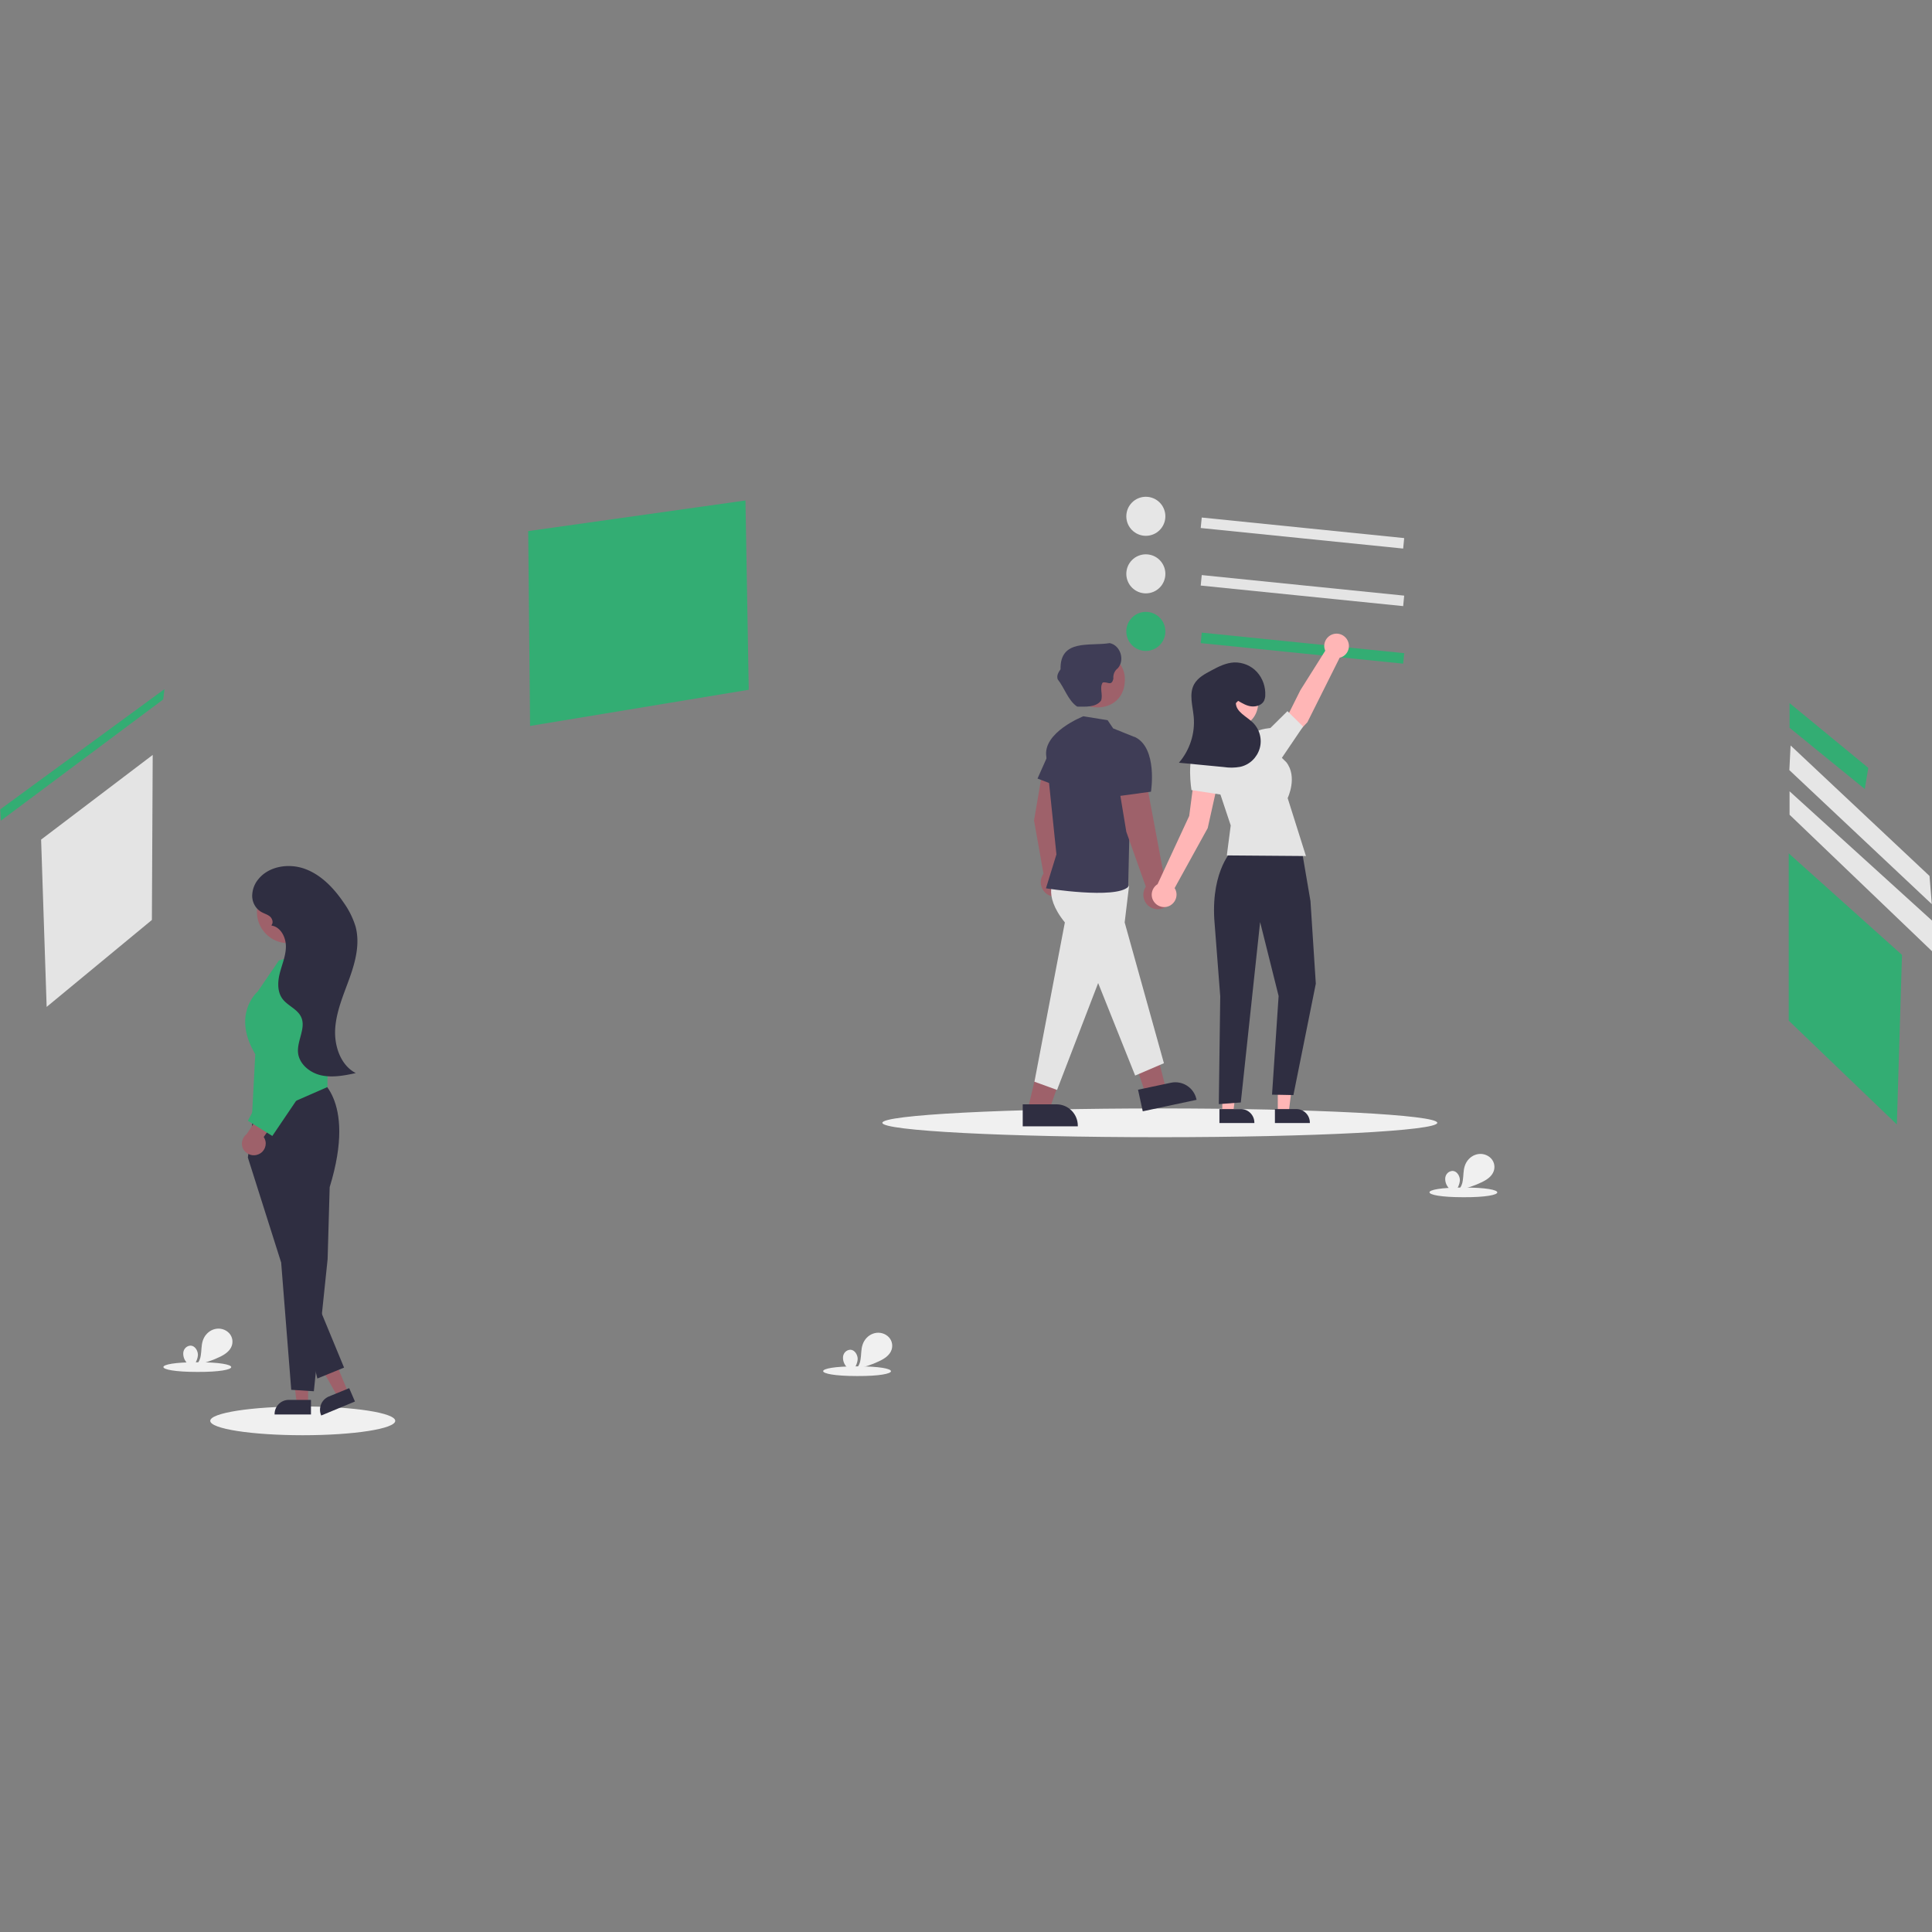 <svg xmlns="http://www.w3.org/2000/svg" xmlns:xlink="http://www.w3.org/1999/xlink" viewBox="0 0 940 940"><rect x="0" y="0" width="940" height="940" fill="#808080" stroke="none"/><style><![CDATA[.I{fill:#2f2e41}.J{fill:#9e616a}.K{fill:#33ad73}.L{fill:#e4e4e4}.M{fill:#ffb6b6}.N{fill:#3f3d56}]]></style><g fill="#f0f0f0"><ellipse cx="564.3" cy="546.3" rx="135" ry="7"/><ellipse cx="147.3" cy="691.3" rx="45" ry="7"/></g><g fill="#e6e6e6"><path d="M584.2 256.9l.5-5.1 98.5 10-.5 5.1-98.5-10z"/><circle cx="557.5" cy="251.2" r="9.5"/></g><g class="L"><path d="M584.2 284.9l.5-5.1 98.5 10-.5 5.1-98.5-10z"/><circle cx="557.5" cy="279.2" r="9.5"/></g><g class="K"><path d="M584.2 312.9l.5-5.1 98.5 10-.5 5.1-98.5-10z"/><circle cx="557.5" cy="307.2" r="9.5"/></g><path d="M20 408.5l54.3-41.2-.4 80.3-51.2 42.3-2.7-81.4h0z" class="L"/><path d="M257 258.4l105.7-14.9 1.6 92.1-106.4 17.6-.9-94.8h0zm613.3 156.8v81.4l52.6 50.5 2.5-82.5-55.1-49.4zm.4-73.1v12l36.6 29.8 1.7-10.3-38.3-31.5z" class="K"/><path d="M871.2 362.7l-.6 12 69.3 65.2-1.1-13.7-67.6-63.5zm-.5 22.3v11.4l69.3 66.4v-14.9L870.7 385z" fill="#e6e6e6"/><path d="M149.9 682.9h-5.5l-2.6-21.2h8.1v21.2z" class="J"/><path d="M151.3 688.2h-17.7v-.2c0-3.8 3.1-6.9 6.9-6.9h0 10.8v7.1z" class="I"/><path d="M169.4 677.5l-5.1 2.1-10.5-18.6 7.5-3.1 8.1 19.6z" class="J"/><path d="M172.7 681.9l-16.4 6.8-.1-.2c-1.4-3.5.2-7.5 3.7-9h0l10-4.1 2.8 6.5zm-19.1-158.2s20.4 9.7 6.8 53.9l-1 35-6.7 64.3-11-.7-4.9-61.9-16.2-51.1 3.2-24.7 29.8-14.8z" class="I"/><path d="M122.5 545l1.7-32.1c-11.3-18.9.3-29.7 1.2-30.5l10.3-15.1 9-2.5c3.6-1 7.4-.2 10.4 2 3 2.3 4.7 5.8 4.6 9.5l-.4 52.6-36.8 16.1z" class="K"/><path d="M143.1 623.6l11.3 47.1 13-5.3-17.6-42.6-6.7.8h0z" class="I"/><path d="M125.8 561.6c2.9-1.2 4.3-4.6 3-7.5-.1-.3-.3-.6-.5-.9l11.5-16.3-9.6-.5-10.2 15.4c-2.5 1.9-3.1 5.5-1.2 8 1.7 2.1 4.5 2.9 7 1.8z" class="J"/><path d="M129.8 483l5 35.5-14.2 26.8 11.9 7.4 20.5-30.3-8.6-42.9-14.6 3.5z" class="K"/><circle cx="140.2" cy="443.7" r="15.2" class="J"/><path d="M163.1 500.3c.6-8.5 4.1-16.4 7-24.5s5.1-16.7 2.9-25a40.81 40.81 0 0 0-5.9-11.8c-4.7-6.9-10.8-13.3-18.6-16.2s-17.7-1.5-22.9 5.1c-1.9 2.3-2.9 5.2-2.9 8.2.1 3 1.6 5.8 4.1 7.4 1.4.9 3.1 1.3 4.4 2.3s2 3.2.8 4.4l.5.2c4.2.9 6.6 5.7 6.6 10.1s-1.8 8.5-2.9 12.7-1.4 9 1.1 12.6c2.5 3.5 7.4 5.1 9.2 9 2.5 5.3-2 11.4-1.5 17.3.5 5.6 5.8 9.9 11.3 11.1s11.3.1 16.8-1.1c-7.4-3.8-10.6-13.3-10-21.8h0z" class="I"/><path d="M514.7 422.4l.7-24.7-3.3-22.9-4.9.3-4.1 24.1 4.6 25.9c-1.8 2.5-1.8 5.9.1 8.4s5.2 3.4 8.1 2.2 4.7-4 4.4-7.1c-.3-3-2.6-5.6-5.6-6.2h0zm-.6 57.9l-13.8 58.5 10.4.7 19.9-56.6-16.5-2.6h0zm24.6-3.8l19.1 57 9.2-4.9-14.6-57.3-13.7 5.2h0z" class="J"/><path d="M513.3 427.4s-6.6 7.3 4.8 21.4l-14.8 77.5 11 4 20-52 18 45 14-6-19.1-68.5 2.1-17.5-5.3-4.9-30.7 1z" class="L"/><g class="N"><path d="M527.1 348.5s-20 7.8-18 19.8l4.9 47.4-5.1 16.5s33.8 5.4 40-.7l1.2-52.2 2.2-20.6-10.7-4.3-2.7-4-11.8-1.9z"/><path d="M512.1 362.4l-7.3 16.4 10.9 4.2c0 0-3.6-20.6-3.6-20.6z"/></g><path d="M566.9 429.3l-8.8-47-14-1.2 3.9 23.6 9.5 26.7a7.1 7.1 0 0 0 0 7.9c1.6 2.4 4.5 3.5 7.3 2.9s4.9-2.9 5.4-5.8-.8-5.7-3.3-7.1h0z" class="J"/><path d="M536.3 364.4l8.1 22.9 15.6-2.1s3.4-21.2-7.8-26.6l-15.9 5.8z" class="N"/><path d="M547.3 331c-.4 19.6-30.7 16.3-26.6-3 3.1-15.4 27-12.7 26.6 3z" class="J"/><path d="M539.9 312.9c-9.5 1.6-24.2-2.2-23.9 12.7-1 1.5-2 3-1.4 4.9 3.3 4.1 5.1 10.4 9.5 13.3 3.9 0 9 .5 11.6-2.9 1.1-2.8-.9-6.2.8-8.8 2.2-.7 4.3 2.1 5.2-1.9-.2-2 .6-3.9 2.2-5.1 3.5-4 1.2-11.2-4-12.2h0z" class="N"/><path d="M497.6 537.3H514h0c5.8 0 10.4 4.7 10.4 10.4v.3h-26.8v-10.7zm56.1-7.1l16-3.4h0c5.6-1.2 11.2 2.4 12.4 8l.1.3-26.2 5.6-2.3-10.5z" class="I"/><path d="M621.7 541.4h5.3l2.5-20.4h-7.8v20.4z" class="M"/><path d="M620.3 539.6h10.4 0c3.7 0 6.6 3 6.6 6.6h0v.2h-17v-6.8z" class="I"/><path d="M594.7 541.4h5.3l2.5-20.4h-7.8v20.4z" class="M"/><path d="M593.3 539.6h10.4 0c3.7 0 6.6 3 6.6 6.6h0v.2h-17v-6.8z" class="I"/><path d="M656.3 314.3a6.02 6.02 0 0 0-6-6 6.02 6.02 0 0 0-6 6c0 .8.2 1.6.5 2.3l-12.1 19.2-7.6 15.2 6.2 5.5 4.8-5.1 15.7-31.4c2.7-.6 4.5-3 4.5-5.7h0zm-63 63l-11.9-1.8-2.8 21.5-15.4 33.2c-2.8 1.8-3.7 5.5-1.9 8.3s5.5 3.7 8.3 1.9 3.7-5.5 1.9-8.3l16.1-29.2 5.7-25.6z" class="M"/><path d="M599.9 413.2s-10.5 9.7-9.1 34l2.9 37.6-.7 52.4 10.7-.8 9.4-87.8 9 36-3.2 48 10.4.2 10.9-54.2-2.6-40.2-4.3-25.2h-33.4z" class="I"/><g class="L"><path d="M611.1 356.5l-25 7 12.7 38.1-1.9 14.6 38.5.3-8.9-28.2s5-10.3-.7-17.5l-14.7-14.3z"/><path d="M608.1 362.5l3-6s-.1-1.5 7-2.3l8.3-8.2 7.6 7.5-12.8 18.9-13.1-9.9zm-12 6s-9-10-14-5-2.4 20.9-2.4 20.9l15.6 2.4.8-18.3z"/></g><path d="M600.7 330.1c15.3.1 15.3 23.4 0 23.4-15.3-.1-15.3-23.4 0-23.4z" class="M"/><path d="M602.4 341c2.1 1.2 4.2 2.5 6.6 2.7s5.1-.7 6.1-2.9c.3-.8.5-1.6.5-2.4.2-4.2-1.2-8.3-4-11.4s-6.9-4.8-11.1-4.7c-4 .2-7.6 2-11.1 3.9-3.2 1.7-6.6 3.5-8.4 6.7-2.6 4.7-.7 10.5-.2 15.9.7 8.1-1.9 16.1-7.2 22.3l21.8 2.1c2.6.4 5.3.4 8-.1 4.6-1 8.2-4.5 9.5-9s-.1-9.4-3.4-12.6c-3.1-3-8.1-5.1-8.2-9.4" class="I"/><path d="M.1 393.8L80 335.3l-.6 5-79 59-.3-5.5z" class="K"/><g fill="#f0f0f0"><path d="M417 664.8c22-.1 22 4.8 0 4.7-22 0-22-4.8 0-4.7zm-321-2c22-.1 22 4.8 0 4.7-22 0-22-4.8 0-4.7zm616-85c22-.1 22 4.8 0 4.7-22 0-22-4.8 0-4.7z"/><use xlink:href="#B"/><path d="M708.8 579.7c.3-.2.6-.5.9-.7l-.7.2-.2.5z"/><use xlink:href="#C"/><use xlink:href="#B" x="-293" y="87"/><path d="M415.8 666.7c.3-.2.6-.5.9-.7l-.7.2-.2.5z"/><use xlink:href="#C" x="-293" y="87"/><use xlink:href="#B" x="-614" y="85"/><path d="M94.8 664.7c.3-.2.6-.5.9-.7l-.7.2-.2.5z"/><use xlink:href="#C" x="-614" y="85"/></g><defs ><path id="B" d="M710.3 574.2c0-2.1-1.5-4.5-3.6-4.5-1.8.1-3.2 1.4-3.5 3.2-.2 1.7.3 3.4 1.4 4.8 1.1 1.3 2.4 2.4 3.8 3.4l.4-1.4c-.3.2-.5.3-.8.4 1.1-1.8 2.2-3.8 2.3-5.9h0z"/><path id="C" d="M724.8 563c-2-1.6-4.7-2-7.1-1.1s-4.2 2.9-5 5.3c-.8 2.3-.6 4.8-1 7.2-.2 1.7-.9 3.3-2.1 4.6 3.8-.8 7.6-2 11.1-3.7 2.6-1.2 5.2-2.9 6.1-5.6.8-2.5 0-5.1-2-6.7h0z"/></defs></svg>
